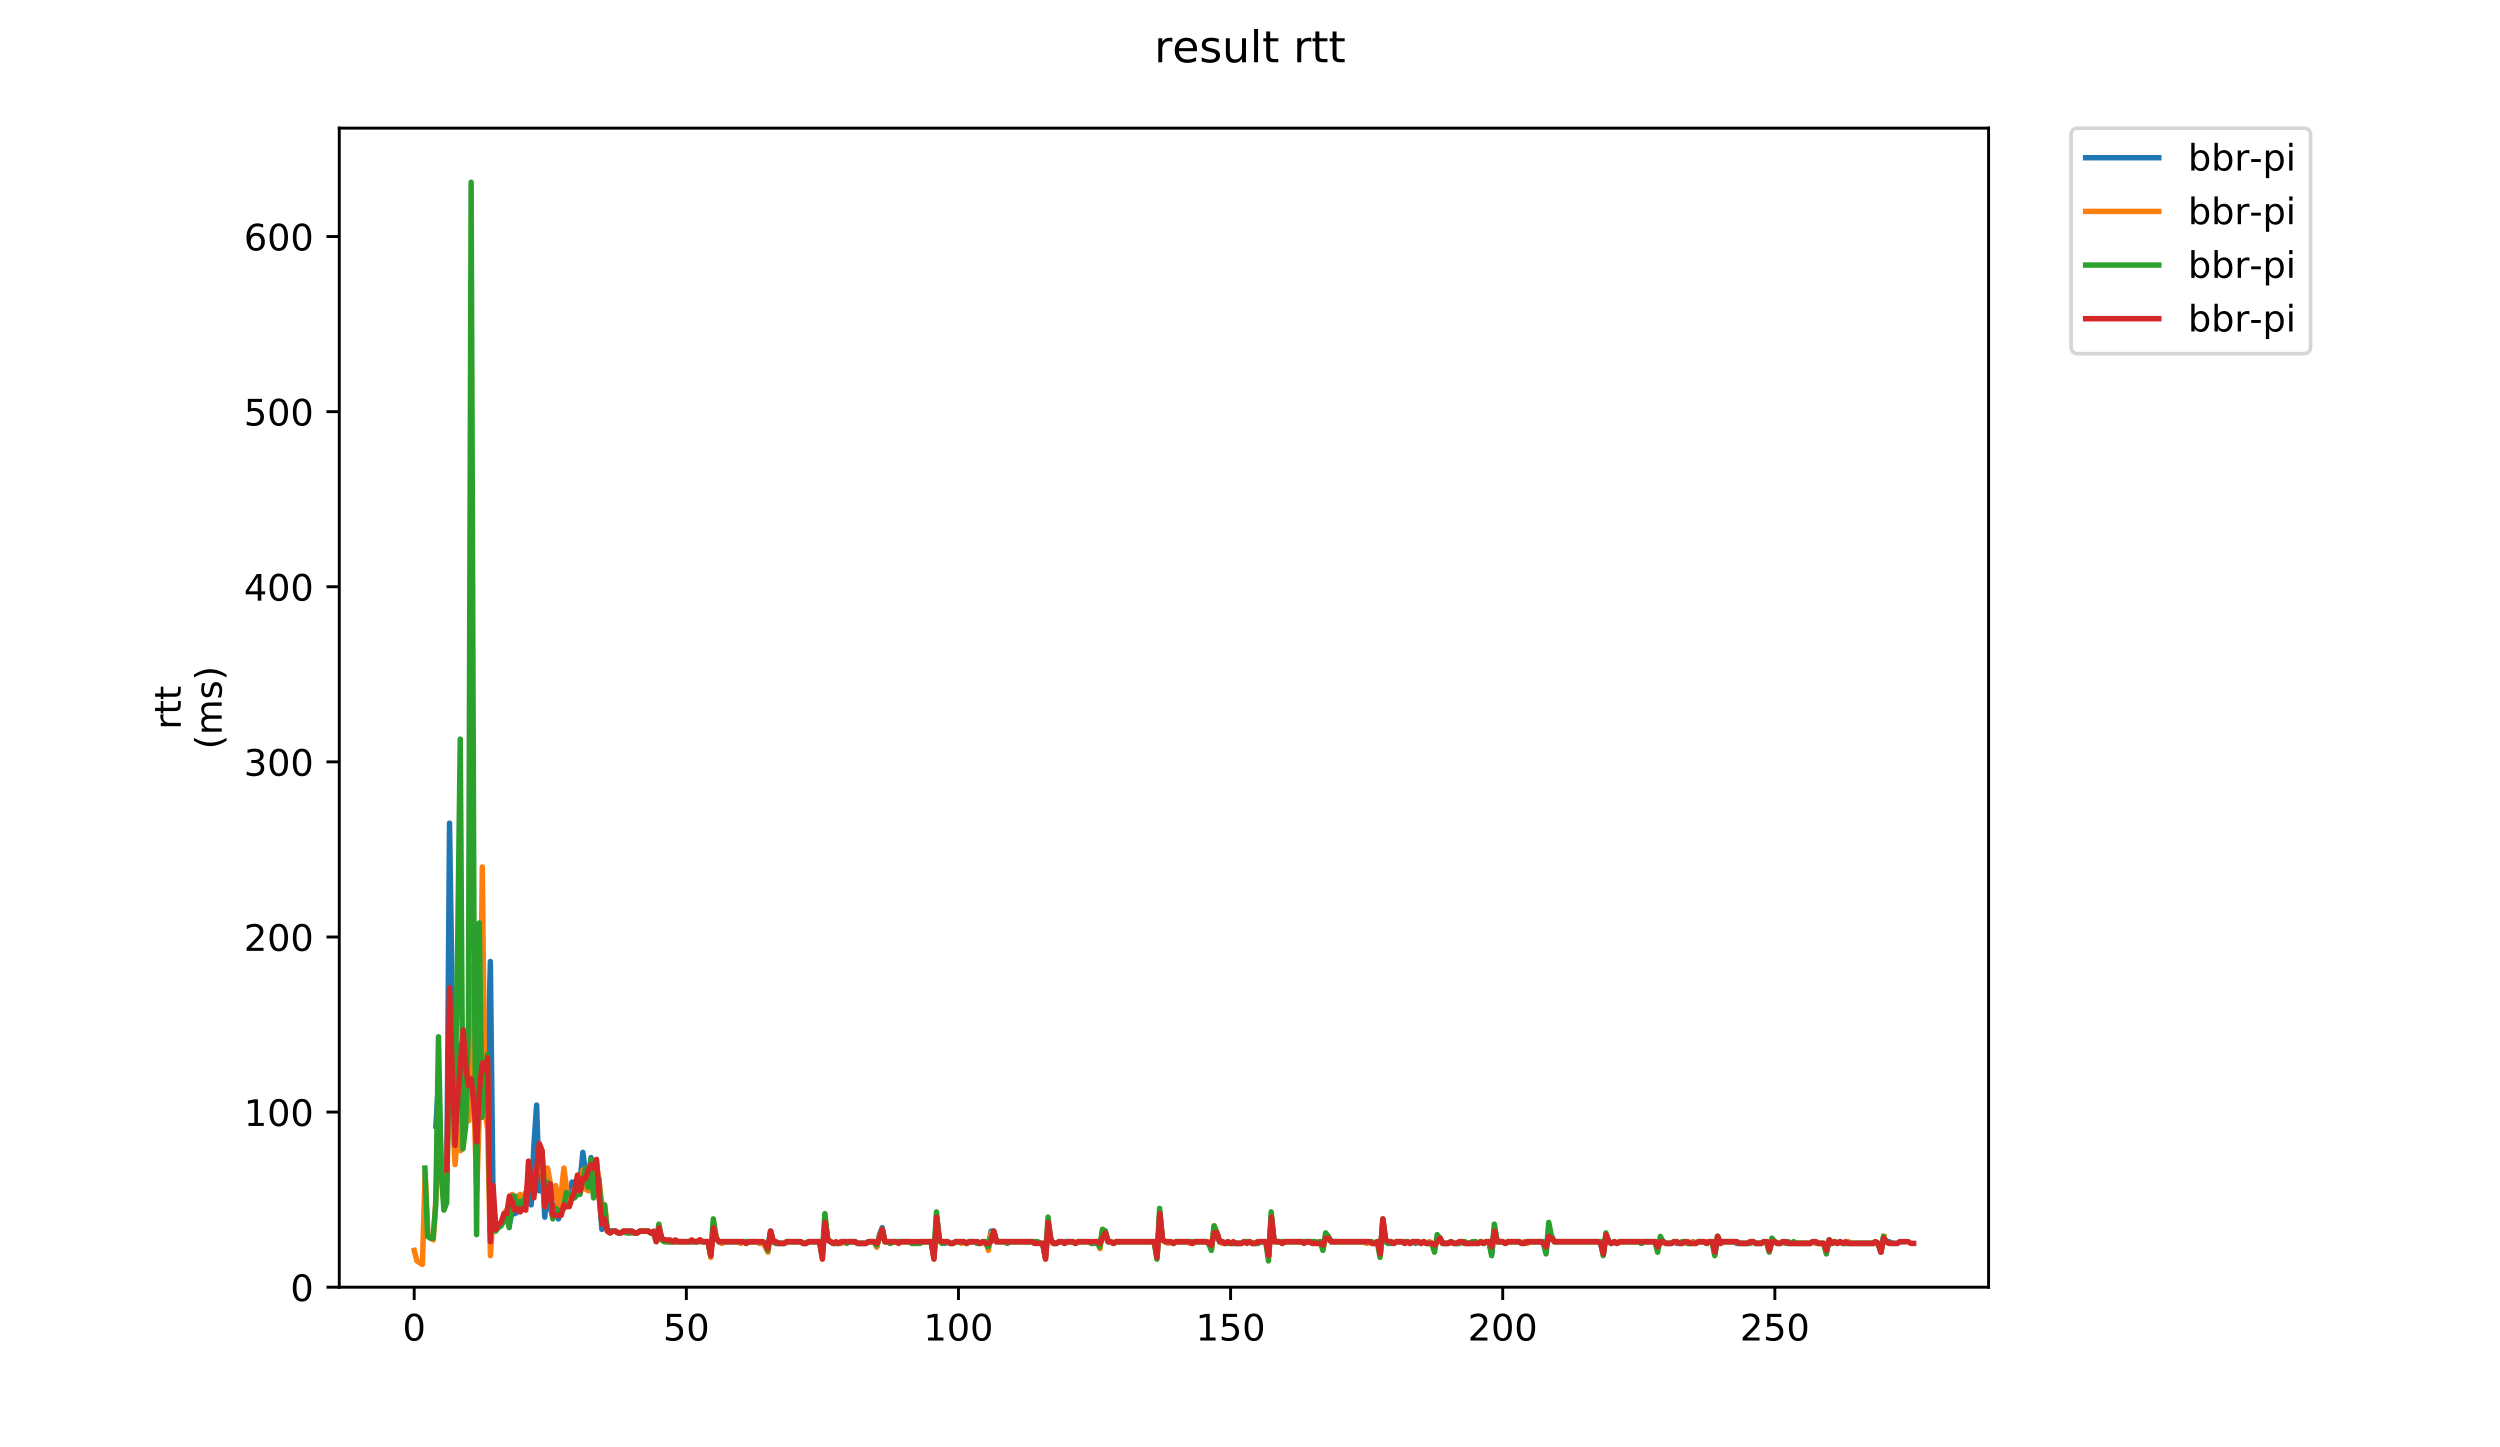<?xml version="1.0" encoding="utf-8" standalone="no"?>
<!DOCTYPE svg PUBLIC "-//W3C//DTD SVG 1.1//EN"
  "http://www.w3.org/Graphics/SVG/1.1/DTD/svg11.dtd">
<!-- Created with matplotlib (https://matplotlib.org/) -->
<svg height="396pt" version="1.1" viewBox="0 0 684 396" width="684pt" xmlns="http://www.w3.org/2000/svg" xmlns:xlink="http://www.w3.org/1999/xlink">
 <defs>
  <style type="text/css">
*{stroke-linecap:butt;stroke-linejoin:round;}
  </style>
 </defs>
 <g id="figure_1">
  <g id="patch_1">
   <path d="M 0 396 
L 684 396 
L 684 0 
L 0 0 
z
" style="fill:#ffffff;"/>
  </g>
  <g id="axes_1">
   <g id="patch_2">
    <path d="M 92.824 352.174 
L 544.074 352.174 
L 544.074 35.062 
L 92.824 35.062 
z
" style="fill:#ffffff;"/>
   </g>
   <g id="matplotlib.axis_1">
    <g id="xtick_1">
     <g id="line2d_1">
      <defs>
       <path d="M 0 0 
L 0 3.5 
" id="m0689059145" style="stroke:#000000;stroke-width:0.8;"/>
      </defs>
      <g>
       <use style="stroke:#000000;stroke-width:0.8;" x="113.326" xlink:href="#m0689059145" y="352.174"/>
      </g>
     </g>
     <g id="text_1">
      <!-- 0 -->
      <defs>
       <path d="M 31.781 66.406 
Q 24.172 66.406 20.328 58.906 
Q 16.5 51.422 16.5 36.375 
Q 16.5 21.391 20.328 13.891 
Q 24.172 6.391 31.781 6.391 
Q 39.453 6.391 43.281 13.891 
Q 47.125 21.391 47.125 36.375 
Q 47.125 51.422 43.281 58.906 
Q 39.453 66.406 31.781 66.406 
z
M 31.781 74.219 
Q 44.047 74.219 50.516 64.516 
Q 56.984 54.828 56.984 36.375 
Q 56.984 17.969 50.516 8.266 
Q 44.047 -1.422 31.781 -1.422 
Q 19.531 -1.422 13.062 8.266 
Q 6.594 17.969 6.594 36.375 
Q 6.594 54.828 13.062 64.516 
Q 19.531 74.219 31.781 74.219 
z
" id="DejaVuSans-48"/>
      </defs>
      <g transform="translate(110.145 366.773)scale(0.1 -0.1)">
       <use xlink:href="#DejaVuSans-48"/>
      </g>
     </g>
    </g>
    <g id="xtick_2">
     <g id="line2d_2">
      <g>
       <use style="stroke:#000000;stroke-width:0.8;" x="187.781" xlink:href="#m0689059145" y="352.174"/>
      </g>
     </g>
     <g id="text_2">
      <!-- 50 -->
      <defs>
       <path d="M 10.797 72.906 
L 49.516 72.906 
L 49.516 64.594 
L 19.828 64.594 
L 19.828 46.734 
Q 21.969 47.469 24.109 47.828 
Q 26.266 48.188 28.422 48.188 
Q 40.625 48.188 47.75 41.5 
Q 54.891 34.812 54.891 23.391 
Q 54.891 11.625 47.562 5.094 
Q 40.234 -1.422 26.906 -1.422 
Q 22.312 -1.422 17.547 -0.641 
Q 12.797 0.141 7.719 1.703 
L 7.719 11.625 
Q 12.109 9.234 16.797 8.062 
Q 21.484 6.891 26.703 6.891 
Q 35.156 6.891 40.078 11.328 
Q 45.016 15.766 45.016 23.391 
Q 45.016 31 40.078 35.438 
Q 35.156 39.891 26.703 39.891 
Q 22.75 39.891 18.812 39.016 
Q 14.891 38.141 10.797 36.281 
z
" id="DejaVuSans-53"/>
      </defs>
      <g transform="translate(181.418 366.773)scale(0.1 -0.1)">
       <use xlink:href="#DejaVuSans-53"/>
       <use x="63.623" xlink:href="#DejaVuSans-48"/>
      </g>
     </g>
    </g>
    <g id="xtick_3">
     <g id="line2d_3">
      <g>
       <use style="stroke:#000000;stroke-width:0.8;" x="262.235" xlink:href="#m0689059145" y="352.174"/>
      </g>
     </g>
     <g id="text_3">
      <!-- 100 -->
      <defs>
       <path d="M 12.406 8.297 
L 28.516 8.297 
L 28.516 63.922 
L 10.984 60.406 
L 10.984 69.391 
L 28.422 72.906 
L 38.281 72.906 
L 38.281 8.297 
L 54.391 8.297 
L 54.391 0 
L 12.406 0 
z
" id="DejaVuSans-49"/>
      </defs>
      <g transform="translate(252.691 366.773)scale(0.1 -0.1)">
       <use xlink:href="#DejaVuSans-49"/>
       <use x="63.623" xlink:href="#DejaVuSans-48"/>
       <use x="127.246" xlink:href="#DejaVuSans-48"/>
      </g>
     </g>
    </g>
    <g id="xtick_4">
     <g id="line2d_4">
      <g>
       <use style="stroke:#000000;stroke-width:0.8;" x="336.689" xlink:href="#m0689059145" y="352.174"/>
      </g>
     </g>
     <g id="text_4">
      <!-- 150 -->
      <g transform="translate(327.146 366.773)scale(0.1 -0.1)">
       <use xlink:href="#DejaVuSans-49"/>
       <use x="63.623" xlink:href="#DejaVuSans-53"/>
       <use x="127.246" xlink:href="#DejaVuSans-48"/>
      </g>
     </g>
    </g>
    <g id="xtick_5">
     <g id="line2d_5">
      <g>
       <use style="stroke:#000000;stroke-width:0.8;" x="411.144" xlink:href="#m0689059145" y="352.174"/>
      </g>
     </g>
     <g id="text_5">
      <!-- 200 -->
      <defs>
       <path d="M 19.188 8.297 
L 53.609 8.297 
L 53.609 0 
L 7.328 0 
L 7.328 8.297 
Q 12.938 14.109 22.625 23.891 
Q 32.328 33.688 34.812 36.531 
Q 39.547 41.844 41.422 45.531 
Q 43.312 49.219 43.312 52.781 
Q 43.312 58.594 39.234 62.25 
Q 35.156 65.922 28.609 65.922 
Q 23.969 65.922 18.812 64.312 
Q 13.672 62.703 7.812 59.422 
L 7.812 69.391 
Q 13.766 71.781 18.938 73 
Q 24.125 74.219 28.422 74.219 
Q 39.75 74.219 46.484 68.547 
Q 53.219 62.891 53.219 53.422 
Q 53.219 48.922 51.531 44.891 
Q 49.859 40.875 45.406 35.406 
Q 44.188 33.984 37.641 27.219 
Q 31.109 20.453 19.188 8.297 
z
" id="DejaVuSans-50"/>
      </defs>
      <g transform="translate(401.6 366.773)scale(0.1 -0.1)">
       <use xlink:href="#DejaVuSans-50"/>
       <use x="63.623" xlink:href="#DejaVuSans-48"/>
       <use x="127.246" xlink:href="#DejaVuSans-48"/>
      </g>
     </g>
    </g>
    <g id="xtick_6">
     <g id="line2d_6">
      <g>
       <use style="stroke:#000000;stroke-width:0.8;" x="485.598" xlink:href="#m0689059145" y="352.174"/>
      </g>
     </g>
     <g id="text_6">
      <!-- 250 -->
      <g transform="translate(476.055 366.773)scale(0.1 -0.1)">
       <use xlink:href="#DejaVuSans-50"/>
       <use x="63.623" xlink:href="#DejaVuSans-53"/>
       <use x="127.246" xlink:href="#DejaVuSans-48"/>
      </g>
     </g>
    </g>
   </g>
   <g id="matplotlib.axis_2">
    <g id="ytick_1">
     <g id="line2d_7">
      <defs>
       <path d="M 0 0 
L -3.5 0 
" id="mfc044e64d0" style="stroke:#000000;stroke-width:0.8;"/>
      </defs>
      <g>
       <use style="stroke:#000000;stroke-width:0.8;" x="92.824" xlink:href="#mfc044e64d0" y="352.174"/>
      </g>
     </g>
     <g id="text_7">
      <!-- 0 -->
      <g transform="translate(79.461 355.973)scale(0.1 -0.1)">
       <use xlink:href="#DejaVuSans-48"/>
      </g>
     </g>
    </g>
    <g id="ytick_2">
     <g id="line2d_8">
      <g>
       <use style="stroke:#000000;stroke-width:0.8;" x="92.824" xlink:href="#mfc044e64d0" y="304.265"/>
      </g>
     </g>
     <g id="text_8">
      <!-- 100 -->
      <g transform="translate(66.736 308.064)scale(0.1 -0.1)">
       <use xlink:href="#DejaVuSans-49"/>
       <use x="63.623" xlink:href="#DejaVuSans-48"/>
       <use x="127.246" xlink:href="#DejaVuSans-48"/>
      </g>
     </g>
    </g>
    <g id="ytick_3">
     <g id="line2d_9">
      <g>
       <use style="stroke:#000000;stroke-width:0.8;" x="92.824" xlink:href="#mfc044e64d0" y="256.356"/>
      </g>
     </g>
     <g id="text_9">
      <!-- 200 -->
      <g transform="translate(66.736 260.155)scale(0.1 -0.1)">
       <use xlink:href="#DejaVuSans-50"/>
       <use x="63.623" xlink:href="#DejaVuSans-48"/>
       <use x="127.246" xlink:href="#DejaVuSans-48"/>
      </g>
     </g>
    </g>
    <g id="ytick_4">
     <g id="line2d_10">
      <g>
       <use style="stroke:#000000;stroke-width:0.8;" x="92.824" xlink:href="#mfc044e64d0" y="208.446"/>
      </g>
     </g>
     <g id="text_10">
      <!-- 300 -->
      <defs>
       <path d="M 40.578 39.312 
Q 47.656 37.797 51.625 33 
Q 55.609 28.219 55.609 21.188 
Q 55.609 10.406 48.188 4.484 
Q 40.766 -1.422 27.094 -1.422 
Q 22.516 -1.422 17.656 -0.516 
Q 12.797 0.391 7.625 2.203 
L 7.625 11.719 
Q 11.719 9.328 16.594 8.109 
Q 21.484 6.891 26.812 6.891 
Q 36.078 6.891 40.938 10.547 
Q 45.797 14.203 45.797 21.188 
Q 45.797 27.641 41.281 31.266 
Q 36.766 34.906 28.719 34.906 
L 20.219 34.906 
L 20.219 43.016 
L 29.109 43.016 
Q 36.375 43.016 40.234 45.922 
Q 44.094 48.828 44.094 54.297 
Q 44.094 59.906 40.109 62.906 
Q 36.141 65.922 28.719 65.922 
Q 24.656 65.922 20.016 65.031 
Q 15.375 64.156 9.812 62.312 
L 9.812 71.094 
Q 15.438 72.656 20.344 73.438 
Q 25.25 74.219 29.594 74.219 
Q 40.828 74.219 47.359 69.109 
Q 53.906 64.016 53.906 55.328 
Q 53.906 49.266 50.438 45.094 
Q 46.969 40.922 40.578 39.312 
z
" id="DejaVuSans-51"/>
      </defs>
      <g transform="translate(66.736 212.245)scale(0.1 -0.1)">
       <use xlink:href="#DejaVuSans-51"/>
       <use x="63.623" xlink:href="#DejaVuSans-48"/>
       <use x="127.246" xlink:href="#DejaVuSans-48"/>
      </g>
     </g>
    </g>
    <g id="ytick_5">
     <g id="line2d_11">
      <g>
       <use style="stroke:#000000;stroke-width:0.8;" x="92.824" xlink:href="#mfc044e64d0" y="160.537"/>
      </g>
     </g>
     <g id="text_11">
      <!-- 400 -->
      <defs>
       <path d="M 37.797 64.312 
L 12.891 25.391 
L 37.797 25.391 
z
M 35.203 72.906 
L 47.609 72.906 
L 47.609 25.391 
L 58.016 25.391 
L 58.016 17.188 
L 47.609 17.188 
L 47.609 0 
L 37.797 0 
L 37.797 17.188 
L 4.891 17.188 
L 4.891 26.703 
z
" id="DejaVuSans-52"/>
      </defs>
      <g transform="translate(66.736 164.336)scale(0.1 -0.1)">
       <use xlink:href="#DejaVuSans-52"/>
       <use x="63.623" xlink:href="#DejaVuSans-48"/>
       <use x="127.246" xlink:href="#DejaVuSans-48"/>
      </g>
     </g>
    </g>
    <g id="ytick_6">
     <g id="line2d_12">
      <g>
       <use style="stroke:#000000;stroke-width:0.8;" x="92.824" xlink:href="#mfc044e64d0" y="112.628"/>
      </g>
     </g>
     <g id="text_12">
      <!-- 500 -->
      <g transform="translate(66.736 116.427)scale(0.1 -0.1)">
       <use xlink:href="#DejaVuSans-53"/>
       <use x="63.623" xlink:href="#DejaVuSans-48"/>
       <use x="127.246" xlink:href="#DejaVuSans-48"/>
      </g>
     </g>
    </g>
    <g id="ytick_7">
     <g id="line2d_13">
      <g>
       <use style="stroke:#000000;stroke-width:0.8;" x="92.824" xlink:href="#mfc044e64d0" y="64.718"/>
      </g>
     </g>
     <g id="text_13">
      <!-- 600 -->
      <defs>
       <path d="M 33.016 40.375 
Q 26.375 40.375 22.484 35.828 
Q 18.609 31.297 18.609 23.391 
Q 18.609 15.531 22.484 10.953 
Q 26.375 6.391 33.016 6.391 
Q 39.656 6.391 43.531 10.953 
Q 47.406 15.531 47.406 23.391 
Q 47.406 31.297 43.531 35.828 
Q 39.656 40.375 33.016 40.375 
z
M 52.594 71.297 
L 52.594 62.312 
Q 48.875 64.062 45.094 64.984 
Q 41.312 65.922 37.594 65.922 
Q 27.828 65.922 22.672 59.328 
Q 17.531 52.734 16.797 39.406 
Q 19.672 43.656 24.016 45.922 
Q 28.375 48.188 33.594 48.188 
Q 44.578 48.188 50.953 41.516 
Q 57.328 34.859 57.328 23.391 
Q 57.328 12.156 50.688 5.359 
Q 44.047 -1.422 33.016 -1.422 
Q 20.359 -1.422 13.672 8.266 
Q 6.984 17.969 6.984 36.375 
Q 6.984 53.656 15.188 63.938 
Q 23.391 74.219 37.203 74.219 
Q 40.922 74.219 44.703 73.484 
Q 48.484 72.75 52.594 71.297 
z
" id="DejaVuSans-54"/>
      </defs>
      <g transform="translate(66.736 68.518)scale(0.1 -0.1)">
       <use xlink:href="#DejaVuSans-54"/>
       <use x="63.623" xlink:href="#DejaVuSans-48"/>
       <use x="127.246" xlink:href="#DejaVuSans-48"/>
      </g>
     </g>
    </g>
    <g id="text_14">
     <!-- rtt -->
     <defs>
      <path d="M 41.109 46.297 
Q 39.594 47.172 37.812 47.578 
Q 36.031 48 33.891 48 
Q 26.266 48 22.188 43.047 
Q 18.109 38.094 18.109 28.812 
L 18.109 0 
L 9.078 0 
L 9.078 54.688 
L 18.109 54.688 
L 18.109 46.188 
Q 20.953 51.172 25.484 53.578 
Q 30.031 56 36.531 56 
Q 37.453 56 38.578 55.875 
Q 39.703 55.766 41.062 55.516 
z
" id="DejaVuSans-114"/>
      <path d="M 18.312 70.219 
L 18.312 54.688 
L 36.812 54.688 
L 36.812 47.703 
L 18.312 47.703 
L 18.312 18.016 
Q 18.312 11.328 20.141 9.422 
Q 21.969 7.516 27.594 7.516 
L 36.812 7.516 
L 36.812 0 
L 27.594 0 
Q 17.188 0 13.234 3.875 
Q 9.281 7.766 9.281 18.016 
L 9.281 47.703 
L 2.688 47.703 
L 2.688 54.688 
L 9.281 54.688 
L 9.281 70.219 
z
" id="DejaVuSans-116"/>
     </defs>
     <g transform="translate(49.459 199.594)rotate(-90)scale(0.1 -0.1)">
      <use xlink:href="#DejaVuSans-114"/>
      <use x="41.113" xlink:href="#DejaVuSans-116"/>
      <use x="80.322" xlink:href="#DejaVuSans-116"/>
     </g>
     <!-- (ms) -->
     <defs>
      <path d="M 31 75.875 
Q 24.469 64.656 21.281 53.656 
Q 18.109 42.672 18.109 31.391 
Q 18.109 20.125 21.312 9.062 
Q 24.516 -2 31 -13.188 
L 23.188 -13.188 
Q 15.875 -1.703 12.234 9.375 
Q 8.594 20.453 8.594 31.391 
Q 8.594 42.281 12.203 53.312 
Q 15.828 64.359 23.188 75.875 
z
" id="DejaVuSans-40"/>
      <path d="M 52 44.188 
Q 55.375 50.25 60.062 53.125 
Q 64.75 56 71.094 56 
Q 79.641 56 84.281 50.016 
Q 88.922 44.047 88.922 33.016 
L 88.922 0 
L 79.891 0 
L 79.891 32.719 
Q 79.891 40.578 77.094 44.375 
Q 74.312 48.188 68.609 48.188 
Q 61.625 48.188 57.562 43.547 
Q 53.516 38.922 53.516 30.906 
L 53.516 0 
L 44.484 0 
L 44.484 32.719 
Q 44.484 40.625 41.703 44.406 
Q 38.922 48.188 33.109 48.188 
Q 26.219 48.188 22.156 43.531 
Q 18.109 38.875 18.109 30.906 
L 18.109 0 
L 9.078 0 
L 9.078 54.688 
L 18.109 54.688 
L 18.109 46.188 
Q 21.188 51.219 25.484 53.609 
Q 29.781 56 35.688 56 
Q 41.656 56 45.828 52.969 
Q 50 49.953 52 44.188 
z
" id="DejaVuSans-109"/>
      <path d="M 44.281 53.078 
L 44.281 44.578 
Q 40.484 46.531 36.375 47.5 
Q 32.281 48.484 27.875 48.484 
Q 21.188 48.484 17.844 46.438 
Q 14.5 44.391 14.5 40.281 
Q 14.5 37.156 16.891 35.375 
Q 19.281 33.594 26.516 31.984 
L 29.594 31.297 
Q 39.156 29.25 43.188 25.516 
Q 47.219 21.781 47.219 15.094 
Q 47.219 7.469 41.188 3.016 
Q 35.156 -1.422 24.609 -1.422 
Q 20.219 -1.422 15.453 -0.562 
Q 10.688 0.297 5.422 2 
L 5.422 11.281 
Q 10.406 8.688 15.234 7.391 
Q 20.062 6.109 24.812 6.109 
Q 31.156 6.109 34.562 8.281 
Q 37.984 10.453 37.984 14.406 
Q 37.984 18.062 35.516 20.016 
Q 33.062 21.969 24.703 23.781 
L 21.578 24.516 
Q 13.234 26.266 9.516 29.906 
Q 5.812 33.547 5.812 39.891 
Q 5.812 47.609 11.281 51.797 
Q 16.75 56 26.812 56 
Q 31.781 56 36.172 55.266 
Q 40.578 54.547 44.281 53.078 
z
" id="DejaVuSans-115"/>
      <path d="M 8.016 75.875 
L 15.828 75.875 
Q 23.141 64.359 26.781 53.312 
Q 30.422 42.281 30.422 31.391 
Q 30.422 20.453 26.781 9.375 
Q 23.141 -1.703 15.828 -13.188 
L 8.016 -13.188 
Q 14.5 -2 17.703 9.062 
Q 20.906 20.125 20.906 31.391 
Q 20.906 42.672 17.703 53.656 
Q 14.5 64.656 8.016 75.875 
z
" id="DejaVuSans-41"/>
     </defs>
     <g transform="translate(60.657 204.995)rotate(-90)scale(0.1 -0.1)">
      <use xlink:href="#DejaVuSans-40"/>
      <use x="39.014" xlink:href="#DejaVuSans-109"/>
      <use x="136.426" xlink:href="#DejaVuSans-115"/>
      <use x="188.525" xlink:href="#DejaVuSans-41"/>
     </g>
    </g>
   </g>
   <g id="line2d_14">
    <path clip-path="url(#pdbb6f32073)" d="M 119.269 308.098 
L 120.014 295.641 
L 120.758 321.033 
L 121.503 325.824 
L 122.247 322.949 
L 122.992 225.215 
L 123.737 274.561 
L 124.481 307.619 
L 125.97 286.059 
L 126.715 292.288 
L 127.459 292.288 
L 128.204 293.246 
L 128.948 293.725 
L 129.693 300.911 
L 130.437 310.493 
L 131.927 291.329 
L 132.671 292.288 
L 133.416 296.12 
L 134.16 263.063 
L 134.905 328.699 
L 135.649 336.364 
L 136.394 334.927 
L 137.138 334.927 
L 137.883 333.969 
L 138.627 332.531 
L 139.372 334.927 
L 140.117 331.573 
L 140.861 332.052 
L 142.35 331.094 
L 143.839 326.303 
L 144.584 329.178 
L 145.328 329.657 
L 146.073 313.368 
L 146.817 302.348 
L 147.562 325.824 
L 148.306 319.596 
L 149.051 333.01 
L 149.796 323.908 
L 150.54 330.615 
L 151.285 333.01 
L 152.029 329.657 
L 152.774 333.49 
L 153.518 331.094 
L 154.263 322.47 
L 155.007 326.782 
L 155.752 328.699 
L 156.496 323.429 
L 157.241 323.429 
L 157.986 325.824 
L 158.73 322.949 
L 159.475 315.284 
L 160.219 321.033 
L 160.964 323.908 
L 161.708 316.721 
L 162.453 327.261 
L 163.197 320.075 
L 163.942 326.782 
L 164.686 336.364 
L 165.431 333.49 
L 166.176 336.364 
L 166.92 336.843 
L 168.409 336.843 
L 169.154 337.322 
L 169.898 337.322 
L 170.643 336.843 
L 172.876 336.843 
L 173.621 337.322 
L 174.366 337.322 
L 175.11 336.843 
L 177.344 336.843 
L 178.088 337.322 
L 178.833 337.322 
L 179.577 339.239 
L 180.322 336.364 
L 181.066 339.239 
L 181.811 339.239 
L 182.556 339.718 
L 190.745 339.718 
L 191.49 339.239 
L 192.235 339.718 
L 193.724 339.718 
L 194.468 343.071 
L 195.213 335.885 
L 195.957 338.76 
L 196.702 339.718 
L 203.403 339.718 
L 204.147 340.197 
L 204.892 339.718 
L 207.125 339.718 
L 207.87 340.197 
L 208.615 339.718 
L 210.104 341.634 
L 210.848 336.843 
L 211.593 339.718 
L 212.337 340.197 
L 214.571 340.197 
L 215.315 339.718 
L 219.038 339.718 
L 219.783 340.197 
L 220.527 340.197 
L 221.272 339.718 
L 224.25 339.718 
L 224.995 343.071 
L 225.739 334.448 
L 226.484 339.239 
L 227.973 340.197 
L 229.462 340.197 
L 230.206 339.718 
L 233.929 339.718 
L 234.674 340.197 
L 236.907 340.197 
L 237.652 339.718 
L 239.141 339.718 
L 239.885 341.155 
L 240.63 337.801 
L 241.374 335.885 
L 242.119 339.718 
L 242.864 339.718 
L 243.608 340.197 
L 244.353 339.718 
L 248.82 339.718 
L 249.564 340.197 
L 250.309 339.718 
L 254.776 339.718 
L 255.521 343.55 
L 256.265 333.01 
L 257.01 339.239 
L 258.499 340.197 
L 259.244 339.718 
L 259.988 340.197 
L 260.733 340.197 
L 261.477 339.718 
L 263.711 339.718 
L 264.455 340.197 
L 265.2 339.718 
L 267.434 339.718 
L 268.178 340.197 
L 268.923 339.718 
L 269.667 340.197 
L 270.412 341.155 
L 271.156 336.843 
L 271.901 336.843 
L 272.645 339.718 
L 283.813 339.718 
L 284.558 340.197 
L 285.303 340.197 
L 286.047 344.03 
L 286.792 335.885 
L 287.536 339.239 
L 288.281 340.197 
L 289.025 340.197 
L 289.77 339.718 
L 293.493 339.718 
L 294.237 340.197 
L 294.982 339.718 
L 297.96 339.718 
L 298.704 340.197 
L 299.449 340.197 
L 300.193 339.718 
L 300.938 340.676 
L 301.683 337.322 
L 302.427 336.843 
L 303.172 339.718 
L 303.916 339.718 
L 304.661 340.197 
L 305.405 339.718 
L 315.829 339.718 
L 316.573 343.55 
L 317.318 332.052 
L 318.062 339.239 
L 318.807 339.718 
L 320.296 339.718 
L 321.041 340.197 
L 321.785 339.718 
L 325.508 339.718 
L 326.252 340.197 
L 326.997 339.718 
L 329.975 339.718 
L 331.464 340.676 
L 332.209 337.322 
L 332.953 337.322 
L 333.698 339.718 
L 334.442 339.718 
L 335.187 340.197 
L 335.932 339.718 
L 336.676 340.197 
L 339.654 340.197 
L 340.399 339.718 
L 341.888 339.718 
L 342.632 340.197 
L 344.122 340.197 
L 344.866 339.718 
L 346.355 339.718 
L 347.1 343.55 
L 347.844 333.01 
L 348.589 339.718 
L 350.078 339.718 
L 350.822 340.197 
L 351.567 339.718 
L 359.757 339.718 
L 360.501 340.197 
L 361.246 339.718 
L 361.991 340.676 
L 362.735 338.76 
L 363.48 338.76 
L 364.224 339.718 
L 374.648 339.718 
L 375.392 340.197 
L 376.137 340.197 
L 376.881 339.718 
L 377.626 343.071 
L 378.371 333.969 
L 379.115 339.718 
L 379.86 340.197 
L 381.349 340.197 
L 382.093 339.718 
L 383.582 339.718 
L 384.327 340.197 
L 385.071 339.718 
L 385.816 340.197 
L 386.561 339.718 
L 387.305 340.197 
L 388.05 339.718 
L 388.794 340.197 
L 389.539 339.718 
L 390.283 340.197 
L 391.772 340.197 
L 392.517 340.676 
L 394.006 338.76 
L 394.751 340.197 
L 396.24 340.197 
L 396.984 339.718 
L 397.729 340.197 
L 399.218 340.197 
L 399.962 339.718 
L 400.707 340.197 
L 404.43 340.197 
L 405.174 339.718 
L 405.919 340.197 
L 406.663 339.718 
L 407.408 339.718 
L 408.152 343.071 
L 408.897 335.885 
L 409.641 339.718 
L 411.13 339.718 
L 411.875 340.197 
L 412.62 339.718 
L 415.598 339.718 
L 416.342 340.197 
L 417.087 339.718 
L 422.299 339.718 
L 423.043 341.155 
L 423.788 337.801 
L 424.532 338.28 
L 425.277 339.718 
L 437.19 339.718 
L 437.934 340.197 
L 438.679 343.071 
L 439.423 337.801 
L 440.168 339.718 
L 440.912 340.197 
L 441.657 339.718 
L 442.401 340.197 
L 443.146 339.718 
L 448.358 339.718 
L 449.102 340.197 
L 449.847 339.718 
L 452.825 339.718 
L 453.569 341.155 
L 454.314 339.718 
L 455.059 339.718 
L 455.803 340.197 
L 457.292 340.197 
L 458.037 339.718 
L 458.781 340.197 
L 460.27 340.197 
L 461.015 339.718 
L 461.759 340.197 
L 462.504 340.197 
L 463.249 339.718 
L 463.993 340.197 
L 464.738 339.718 
L 466.227 339.718 
L 466.971 340.197 
L 467.716 339.718 
L 468.46 339.718 
L 469.205 343.071 
L 469.949 338.28 
L 470.694 340.197 
L 471.439 339.718 
L 474.417 339.718 
L 475.161 340.197 
L 478.139 340.197 
L 478.884 339.718 
L 479.628 339.718 
L 480.373 340.197 
L 481.862 340.197 
L 482.607 339.718 
L 483.351 339.718 
L 484.096 342.113 
L 484.84 339.718 
L 485.585 339.718 
L 486.329 340.197 
L 487.074 340.197 
L 487.818 339.718 
L 488.563 339.718 
L 489.308 340.197 
L 495.264 340.197 
L 496.008 339.718 
L 496.753 339.718 
L 497.498 340.197 
L 498.987 340.197 
L 499.731 342.113 
L 500.476 339.239 
L 501.22 340.197 
L 501.965 339.718 
L 502.709 340.197 
L 503.454 339.718 
L 504.198 340.197 
L 513.878 340.197 
L 514.622 342.113 
L 515.367 338.76 
L 516.111 339.718 
L 516.856 339.718 
L 517.6 340.197 
L 519.089 340.197 
L 519.834 339.718 
L 520.578 339.718 
L 520.578 339.718 
" style="fill:none;stroke:#1f77b4;stroke-linecap:square;stroke-width:1.5;"/>
   </g>
   <g id="line2d_15">
    <path clip-path="url(#pdbb6f32073)" d="M 113.335 342.113 
L 114.08 344.988 
L 115.569 345.946 
L 116.313 321.033 
L 117.058 337.801 
L 117.803 338.76 
L 118.547 339.239 
L 119.292 327.261 
L 120.036 305.702 
L 120.781 321.033 
L 121.525 329.178 
L 122.27 321.991 
L 123.014 289.413 
L 123.759 305.223 
L 124.503 318.638 
L 125.248 309.535 
L 125.993 314.805 
L 126.737 283.664 
L 127.482 282.227 
L 128.226 306.66 
L 128.971 264.021 
L 129.715 303.307 
L 130.46 325.824 
L 131.204 302.348 
L 131.949 237.192 
L 132.693 303.786 
L 133.438 309.056 
L 134.182 343.55 
L 134.927 331.573 
L 135.672 335.885 
L 136.416 334.927 
L 137.161 334.448 
L 137.905 332.052 
L 138.65 331.094 
L 139.394 332.531 
L 140.139 326.782 
L 140.883 327.74 
L 142.372 326.782 
L 143.117 329.657 
L 143.862 326.782 
L 144.606 322.47 
L 145.351 324.866 
L 146.095 322.47 
L 146.84 321.033 
L 147.584 317.679 
L 148.329 318.159 
L 149.073 330.136 
L 149.818 319.596 
L 151.307 327.74 
L 152.052 324.387 
L 152.796 330.615 
L 153.541 326.303 
L 154.285 319.596 
L 155.03 325.345 
L 155.774 328.22 
L 156.519 327.261 
L 157.263 325.345 
L 158.008 324.866 
L 158.752 325.345 
L 159.497 320.075 
L 160.242 325.345 
L 160.986 325.824 
L 161.731 318.638 
L 162.475 326.303 
L 163.22 318.159 
L 164.709 329.657 
L 165.453 329.657 
L 166.198 336.843 
L 166.942 337.322 
L 167.687 336.843 
L 168.432 336.843 
L 169.176 337.322 
L 169.921 337.322 
L 170.665 336.843 
L 171.41 336.843 
L 172.154 337.322 
L 172.899 336.843 
L 173.643 337.322 
L 174.388 337.322 
L 175.132 336.843 
L 177.366 336.843 
L 178.111 337.322 
L 178.855 337.322 
L 179.6 339.239 
L 180.344 336.364 
L 181.089 339.239 
L 181.833 339.718 
L 190.768 339.718 
L 191.512 339.239 
L 192.257 339.718 
L 193.746 339.718 
L 194.491 344.03 
L 195.235 334.448 
L 195.98 338.76 
L 196.724 339.718 
L 197.469 340.197 
L 198.213 339.718 
L 201.936 339.718 
L 202.681 340.197 
L 203.425 339.718 
L 204.17 340.197 
L 204.914 339.718 
L 207.148 339.718 
L 207.892 340.197 
L 208.637 339.718 
L 210.126 342.592 
L 210.871 337.322 
L 211.615 339.718 
L 212.36 340.197 
L 214.593 340.197 
L 215.338 339.718 
L 219.06 339.718 
L 219.805 340.197 
L 220.55 340.197 
L 221.294 339.718 
L 224.272 339.718 
L 225.017 344.03 
L 225.761 333.49 
L 226.506 339.239 
L 227.995 340.197 
L 230.229 340.197 
L 230.973 339.718 
L 233.951 339.718 
L 234.696 340.197 
L 236.93 340.197 
L 237.674 339.718 
L 239.163 339.718 
L 239.908 341.155 
L 240.652 338.28 
L 241.397 336.364 
L 242.141 339.718 
L 242.886 339.718 
L 243.63 340.197 
L 244.375 339.718 
L 248.842 339.718 
L 249.587 340.197 
L 251.076 340.197 
L 251.82 339.718 
L 254.799 339.718 
L 255.543 344.03 
L 256.288 334.448 
L 257.032 339.718 
L 259.266 339.718 
L 260.01 340.197 
L 260.755 340.197 
L 261.499 339.718 
L 262.244 339.718 
L 262.989 340.197 
L 263.733 339.718 
L 264.478 340.197 
L 265.222 339.718 
L 266.711 339.718 
L 267.456 340.197 
L 268.2 340.197 
L 268.945 339.718 
L 269.689 339.718 
L 270.434 342.113 
L 271.179 337.322 
L 271.923 337.322 
L 272.668 339.718 
L 282.347 339.718 
L 283.091 340.197 
L 283.836 339.718 
L 284.58 340.197 
L 285.325 340.197 
L 286.069 344.03 
L 286.814 334.927 
L 287.559 339.718 
L 288.303 340.197 
L 289.048 340.197 
L 289.792 339.718 
L 290.537 339.718 
L 291.281 340.197 
L 292.026 339.718 
L 293.515 339.718 
L 294.259 340.197 
L 295.004 339.718 
L 297.982 339.718 
L 298.727 340.197 
L 299.471 339.718 
L 300.216 339.718 
L 300.96 341.634 
L 301.705 336.364 
L 302.449 337.322 
L 303.194 339.718 
L 303.938 339.718 
L 304.683 340.197 
L 305.428 339.718 
L 315.851 339.718 
L 316.596 343.55 
L 317.34 332.052 
L 318.085 339.239 
L 319.574 340.197 
L 320.318 339.718 
L 321.063 340.197 
L 321.808 339.718 
L 324.786 339.718 
L 325.53 340.197 
L 326.275 340.197 
L 327.019 339.718 
L 330.742 339.718 
L 331.487 341.634 
L 332.231 335.406 
L 332.976 337.322 
L 333.72 339.718 
L 334.465 340.197 
L 335.209 340.197 
L 335.954 339.718 
L 336.698 340.197 
L 339.677 340.197 
L 340.421 339.718 
L 341.91 339.718 
L 342.655 340.197 
L 343.399 340.197 
L 344.144 339.718 
L 346.377 339.718 
L 347.122 343.55 
L 347.867 333.969 
L 348.611 339.718 
L 350.1 339.718 
L 350.845 340.197 
L 351.589 339.718 
L 358.29 339.718 
L 359.035 340.197 
L 359.779 340.197 
L 360.524 339.718 
L 361.268 340.197 
L 362.013 341.634 
L 362.757 337.801 
L 364.247 339.718 
L 373.181 339.718 
L 373.926 340.197 
L 374.67 339.718 
L 375.415 340.197 
L 376.159 340.197 
L 376.904 339.718 
L 377.648 343.55 
L 378.393 334.927 
L 379.137 339.718 
L 380.627 339.718 
L 381.371 340.197 
L 382.116 339.718 
L 383.605 339.718 
L 384.349 340.197 
L 385.094 339.718 
L 385.838 340.197 
L 386.583 339.718 
L 388.072 339.718 
L 388.816 340.197 
L 389.561 339.718 
L 390.306 340.197 
L 391.05 339.718 
L 391.795 340.197 
L 392.539 341.634 
L 393.284 338.76 
L 394.028 339.239 
L 394.773 340.197 
L 396.262 340.197 
L 397.006 339.718 
L 397.751 340.197 
L 399.24 340.197 
L 399.985 339.718 
L 400.729 339.718 
L 401.474 340.197 
L 402.218 340.197 
L 402.963 339.718 
L 403.707 339.718 
L 404.452 340.197 
L 405.196 339.718 
L 405.941 340.197 
L 406.686 339.718 
L 407.43 339.718 
L 408.175 341.155 
L 408.919 336.843 
L 409.664 339.718 
L 411.153 339.718 
L 411.897 340.197 
L 412.642 339.718 
L 415.62 339.718 
L 416.365 340.197 
L 417.109 339.718 
L 417.854 340.197 
L 418.598 339.718 
L 421.576 339.718 
L 422.321 340.197 
L 423.066 341.634 
L 423.81 337.801 
L 425.299 339.718 
L 437.956 339.718 
L 438.701 342.592 
L 439.445 337.801 
L 440.19 339.718 
L 440.935 340.197 
L 441.679 339.718 
L 442.424 340.197 
L 443.168 339.718 
L 452.847 339.718 
L 453.592 341.155 
L 454.336 340.197 
L 455.081 339.718 
L 455.825 340.197 
L 457.315 340.197 
L 458.059 339.718 
L 458.804 339.718 
L 459.548 340.197 
L 460.293 340.197 
L 461.037 339.718 
L 461.782 340.197 
L 462.526 340.197 
L 463.271 339.718 
L 464.015 340.197 
L 464.76 339.718 
L 468.483 339.718 
L 469.227 342.592 
L 469.972 338.28 
L 470.716 340.197 
L 471.461 339.718 
L 475.184 339.718 
L 475.928 340.197 
L 478.162 340.197 
L 478.906 339.718 
L 479.651 339.718 
L 480.395 340.197 
L 481.884 340.197 
L 482.629 339.718 
L 483.374 339.718 
L 484.118 342.113 
L 484.863 339.239 
L 486.352 340.197 
L 487.096 340.197 
L 487.841 339.718 
L 488.585 339.718 
L 489.33 340.197 
L 495.286 340.197 
L 496.031 339.718 
L 496.775 340.197 
L 499.009 340.197 
L 499.754 342.113 
L 500.498 339.239 
L 501.243 340.197 
L 501.987 339.718 
L 502.732 340.197 
L 503.476 339.718 
L 504.221 340.197 
L 504.965 340.197 
L 505.71 339.718 
L 506.454 340.197 
L 513.9 340.197 
L 514.644 342.592 
L 515.389 338.28 
L 515.389 338.28 
" style="fill:none;stroke:#ff7f0e;stroke-linecap:square;stroke-width:1.5;"/>
   </g>
   <g id="line2d_16">
    <path clip-path="url(#pdbb6f32073)" d="M 116.245 319.596 
L 116.989 338.28 
L 117.734 338.76 
L 118.479 338.76 
L 119.223 329.657 
L 119.968 283.664 
L 120.712 321.033 
L 121.457 331.094 
L 122.201 329.178 
L 122.946 284.143 
L 123.69 278.873 
L 124.435 307.139 
L 125.179 261.626 
L 125.924 202.218 
L 126.669 314.326 
L 127.413 308.098 
L 128.158 281.268 
L 128.902 49.866 
L 129.647 249.169 
L 130.391 337.801 
L 131.136 252.523 
L 131.88 305.702 
L 132.625 295.641 
L 133.369 288.455 
L 134.114 337.322 
L 134.859 326.782 
L 135.603 336.843 
L 136.348 335.885 
L 137.092 335.406 
L 138.581 332.531 
L 139.326 335.885 
L 140.07 327.261 
L 140.815 327.261 
L 141.559 330.615 
L 142.304 328.699 
L 143.049 330.136 
L 144.538 324.387 
L 145.282 324.866 
L 146.027 323.908 
L 146.771 319.117 
L 147.516 317.679 
L 148.26 314.805 
L 149.005 325.824 
L 149.749 323.429 
L 150.494 325.824 
L 151.239 333.49 
L 151.983 330.615 
L 152.728 331.094 
L 153.472 332.052 
L 154.217 330.615 
L 154.961 326.303 
L 157.195 327.74 
L 157.939 326.782 
L 158.684 326.782 
L 160.173 319.596 
L 160.918 324.866 
L 161.662 317.2 
L 162.407 327.74 
L 163.151 322.47 
L 163.896 322.47 
L 164.64 334.448 
L 165.385 329.657 
L 166.129 336.364 
L 166.874 337.322 
L 167.618 336.843 
L 168.363 336.843 
L 169.108 337.322 
L 169.852 337.322 
L 170.597 336.843 
L 171.341 337.322 
L 174.319 337.322 
L 175.064 336.843 
L 177.298 336.843 
L 178.042 337.322 
L 178.787 337.322 
L 179.531 339.718 
L 180.276 334.927 
L 181.02 339.239 
L 181.765 339.718 
L 193.678 339.718 
L 194.422 343.55 
L 195.167 333.49 
L 195.911 338.76 
L 196.656 339.718 
L 208.568 339.718 
L 209.313 340.197 
L 210.057 342.113 
L 210.802 336.843 
L 211.547 339.718 
L 212.291 340.197 
L 214.525 340.197 
L 215.269 339.718 
L 218.992 339.718 
L 219.737 340.197 
L 220.481 340.197 
L 221.226 339.718 
L 224.204 339.718 
L 224.948 343.55 
L 225.693 332.052 
L 226.437 339.239 
L 227.927 340.197 
L 229.416 340.197 
L 230.16 339.718 
L 230.905 339.718 
L 231.649 340.197 
L 232.394 339.718 
L 233.883 339.718 
L 234.627 340.197 
L 236.861 340.197 
L 237.606 339.718 
L 239.095 339.718 
L 239.839 340.676 
L 240.584 338.76 
L 241.328 336.364 
L 242.073 339.718 
L 242.817 339.718 
L 243.562 340.197 
L 244.306 339.718 
L 248.774 339.718 
L 249.518 340.197 
L 251.752 340.197 
L 252.496 339.718 
L 254.73 339.718 
L 255.475 344.03 
L 256.219 331.573 
L 256.964 339.239 
L 257.708 340.197 
L 258.453 339.718 
L 259.197 339.718 
L 259.942 340.197 
L 260.686 340.197 
L 261.431 339.718 
L 263.665 339.718 
L 264.409 340.197 
L 265.154 339.718 
L 266.643 339.718 
L 267.387 340.197 
L 268.132 340.197 
L 268.876 339.718 
L 269.621 339.718 
L 270.366 341.155 
L 271.11 338.76 
L 271.855 336.843 
L 272.599 339.718 
L 274.833 339.718 
L 275.577 340.197 
L 276.322 339.718 
L 283.767 339.718 
L 284.512 340.197 
L 285.256 340.197 
L 286.001 344.03 
L 286.745 333.01 
L 287.49 339.239 
L 288.235 340.197 
L 288.979 340.197 
L 289.724 339.718 
L 290.468 339.718 
L 291.213 340.197 
L 291.957 339.718 
L 293.446 339.718 
L 294.191 340.197 
L 294.935 339.718 
L 297.914 339.718 
L 298.658 340.197 
L 299.403 339.718 
L 300.147 339.718 
L 300.892 341.155 
L 301.636 336.364 
L 302.381 336.843 
L 303.125 339.718 
L 303.87 339.718 
L 304.615 340.197 
L 305.359 339.718 
L 315.783 339.718 
L 316.527 344.509 
L 317.272 330.615 
L 318.016 339.239 
L 318.761 339.718 
L 320.25 339.718 
L 320.995 340.197 
L 321.739 339.718 
L 329.929 339.718 
L 330.674 340.197 
L 331.418 342.113 
L 332.163 335.406 
L 332.907 337.322 
L 333.652 339.718 
L 334.396 339.718 
L 335.141 340.197 
L 339.608 340.197 
L 340.353 339.718 
L 341.842 339.718 
L 342.586 340.197 
L 344.075 340.197 
L 344.82 339.718 
L 346.309 339.718 
L 347.054 344.988 
L 347.798 331.573 
L 348.543 339.239 
L 349.287 339.718 
L 359.711 339.718 
L 360.455 340.197 
L 361.2 339.718 
L 361.944 342.113 
L 362.689 337.322 
L 363.433 338.28 
L 364.178 339.718 
L 375.346 339.718 
L 376.091 340.197 
L 376.835 339.718 
L 377.58 344.03 
L 378.324 333.49 
L 379.069 339.718 
L 379.813 340.197 
L 380.558 339.718 
L 381.303 340.197 
L 382.047 339.718 
L 385.025 339.718 
L 385.77 340.197 
L 386.514 339.718 
L 388.003 339.718 
L 388.748 340.197 
L 389.493 339.718 
L 390.237 340.197 
L 391.726 340.197 
L 392.471 342.592 
L 393.215 337.801 
L 393.96 338.76 
L 394.704 340.197 
L 396.193 340.197 
L 396.938 339.718 
L 397.683 340.197 
L 399.172 340.197 
L 399.916 339.718 
L 400.661 339.718 
L 401.405 340.197 
L 402.15 340.197 
L 402.894 339.718 
L 403.639 339.718 
L 404.383 340.197 
L 405.128 339.718 
L 405.872 340.197 
L 406.617 339.718 
L 407.362 339.718 
L 408.106 343.55 
L 408.851 334.927 
L 409.595 339.718 
L 411.084 339.718 
L 411.829 340.197 
L 412.573 339.718 
L 415.552 339.718 
L 416.296 340.197 
L 417.041 340.197 
L 417.785 339.718 
L 421.508 339.718 
L 422.252 340.197 
L 422.997 343.071 
L 423.742 334.448 
L 424.486 338.28 
L 425.231 339.718 
L 437.888 339.718 
L 438.632 343.55 
L 439.377 337.322 
L 440.122 339.718 
L 440.866 340.197 
L 441.611 339.718 
L 442.355 340.197 
L 443.1 339.718 
L 448.311 339.718 
L 449.056 340.197 
L 449.801 339.718 
L 452.779 339.718 
L 453.523 342.592 
L 454.268 338.28 
L 455.012 339.718 
L 455.757 340.197 
L 457.246 340.197 
L 457.991 339.718 
L 458.735 339.718 
L 459.48 340.197 
L 460.224 339.718 
L 460.969 339.718 
L 461.713 340.197 
L 463.947 340.197 
L 464.691 339.718 
L 466.181 339.718 
L 466.925 340.197 
L 467.67 339.718 
L 468.414 339.718 
L 469.159 343.55 
L 469.903 338.28 
L 470.648 340.197 
L 471.392 339.718 
L 475.115 339.718 
L 475.86 340.197 
L 478.838 340.197 
L 479.582 339.718 
L 480.327 340.197 
L 481.816 340.197 
L 482.561 339.718 
L 483.305 339.718 
L 484.05 342.592 
L 484.794 338.76 
L 485.539 339.718 
L 486.283 340.197 
L 487.028 340.197 
L 487.772 339.718 
L 488.517 340.197 
L 489.261 339.718 
L 490.006 340.197 
L 490.75 339.718 
L 491.495 340.197 
L 495.218 340.197 
L 495.962 339.718 
L 496.707 339.718 
L 497.451 340.197 
L 498.94 340.197 
L 499.685 343.071 
L 500.43 339.239 
L 501.174 340.197 
L 501.919 339.718 
L 502.663 340.197 
L 503.408 339.718 
L 504.152 340.197 
L 512.342 340.197 
L 513.087 339.718 
L 513.831 340.197 
L 514.576 342.592 
L 515.32 338.28 
L 516.065 339.718 
L 516.81 340.197 
L 517.554 340.197 
L 517.554 340.197 
" style="fill:none;stroke:#2ca02c;stroke-linecap:square;stroke-width:1.5;"/>
   </g>
   <g id="line2d_17">
    <path clip-path="url(#pdbb6f32073)" d="M 122.253 320.075 
L 122.998 270.249 
L 123.743 293.725 
L 124.487 313.368 
L 125.232 300.432 
L 126.721 281.747 
L 127.465 292.288 
L 128.21 297.078 
L 128.954 295.162 
L 129.699 302.828 
L 130.443 312.409 
L 131.188 298.037 
L 131.932 290.85 
L 132.677 292.767 
L 133.422 289.413 
L 134.166 339.718 
L 134.911 324.387 
L 135.655 336.364 
L 136.4 334.927 
L 137.144 334.448 
L 137.889 332.052 
L 138.633 332.052 
L 139.378 327.261 
L 140.122 328.699 
L 140.867 331.094 
L 141.612 330.615 
L 142.356 331.573 
L 143.101 330.615 
L 143.845 331.094 
L 144.59 317.679 
L 146.079 327.74 
L 147.568 312.889 
L 148.312 314.805 
L 149.057 330.136 
L 149.802 327.261 
L 150.546 323.908 
L 151.291 332.531 
L 153.524 332.531 
L 154.269 329.657 
L 155.013 330.136 
L 155.758 330.136 
L 156.502 327.74 
L 157.247 325.824 
L 157.992 321.512 
L 158.736 325.824 
L 159.481 322.47 
L 160.225 322.47 
L 160.97 320.075 
L 161.714 318.638 
L 162.459 319.596 
L 163.203 317.2 
L 163.948 327.74 
L 164.692 334.927 
L 165.437 333.49 
L 166.182 336.843 
L 166.926 337.322 
L 167.671 336.843 
L 168.415 336.843 
L 169.16 337.322 
L 169.904 337.322 
L 170.649 336.843 
L 172.882 336.843 
L 173.627 337.322 
L 174.371 337.322 
L 175.116 336.843 
L 177.35 336.843 
L 178.094 337.322 
L 178.839 336.843 
L 179.583 339.718 
L 180.328 335.885 
L 181.072 338.76 
L 181.817 339.239 
L 183.306 339.239 
L 184.051 339.718 
L 184.795 339.239 
L 185.54 339.718 
L 188.518 339.718 
L 189.262 339.239 
L 190.007 339.718 
L 190.751 339.718 
L 191.496 339.239 
L 192.241 339.718 
L 193.73 339.718 
L 194.474 343.55 
L 195.219 335.885 
L 195.963 338.76 
L 196.708 339.718 
L 203.409 339.718 
L 204.153 340.197 
L 204.898 339.718 
L 208.621 339.718 
L 209.365 340.197 
L 210.11 341.634 
L 210.854 336.843 
L 211.599 339.718 
L 212.343 339.718 
L 213.088 340.197 
L 214.577 340.197 
L 215.321 339.718 
L 219.044 339.718 
L 219.789 340.197 
L 220.533 340.197 
L 221.278 339.718 
L 224.256 339.718 
L 225 344.509 
L 225.745 334.448 
L 226.49 339.239 
L 227.979 340.197 
L 228.723 339.718 
L 229.468 340.197 
L 230.212 339.718 
L 233.935 339.718 
L 234.68 340.197 
L 236.913 340.197 
L 237.658 339.718 
L 239.147 339.718 
L 239.891 340.197 
L 240.636 338.76 
L 241.38 336.364 
L 242.125 339.718 
L 245.103 339.718 
L 245.848 340.197 
L 246.592 339.718 
L 254.782 339.718 
L 255.527 344.509 
L 256.271 333.01 
L 257.016 339.239 
L 257.76 339.718 
L 259.249 339.718 
L 259.994 340.197 
L 260.739 340.197 
L 261.483 339.718 
L 263.717 339.718 
L 264.461 340.197 
L 265.206 339.718 
L 267.439 339.718 
L 268.184 340.197 
L 268.929 339.718 
L 269.673 340.197 
L 270.418 340.197 
L 271.162 339.718 
L 271.907 336.843 
L 272.651 339.718 
L 282.33 339.718 
L 283.075 340.197 
L 285.309 340.197 
L 286.053 344.509 
L 286.798 334.448 
L 287.542 339.239 
L 288.287 340.197 
L 289.031 340.197 
L 289.776 339.718 
L 290.52 339.718 
L 291.265 340.197 
L 292.009 339.718 
L 293.498 339.718 
L 294.243 340.197 
L 294.988 339.718 
L 300.199 339.718 
L 300.944 340.197 
L 302.433 337.322 
L 303.178 339.718 
L 303.922 339.718 
L 304.667 340.197 
L 305.411 339.718 
L 315.835 339.718 
L 316.579 344.03 
L 317.324 332.052 
L 318.068 339.239 
L 318.813 339.718 
L 320.302 339.718 
L 321.047 340.197 
L 321.791 339.718 
L 325.514 339.718 
L 326.258 340.197 
L 327.003 339.718 
L 329.981 339.718 
L 331.47 340.676 
L 332.215 337.322 
L 332.959 337.322 
L 333.704 339.718 
L 334.448 339.718 
L 335.193 340.197 
L 335.937 339.718 
L 336.682 340.197 
L 337.427 339.718 
L 338.171 340.197 
L 339.66 340.197 
L 340.405 339.718 
L 341.149 340.197 
L 341.894 339.718 
L 342.638 340.197 
L 343.383 340.197 
L 344.127 339.718 
L 346.361 339.718 
L 347.106 343.55 
L 347.85 333.01 
L 348.595 339.718 
L 350.084 339.718 
L 350.828 340.197 
L 351.573 339.718 
L 356.04 339.718 
L 356.785 340.197 
L 357.529 339.718 
L 358.274 339.718 
L 359.018 340.197 
L 361.252 340.197 
L 361.997 340.676 
L 362.741 338.76 
L 363.486 338.76 
L 364.23 339.718 
L 374.654 339.718 
L 375.398 340.197 
L 376.143 340.197 
L 376.887 339.718 
L 377.632 343.071 
L 378.376 333.49 
L 379.121 339.239 
L 379.866 339.718 
L 380.61 339.718 
L 381.355 340.197 
L 382.099 339.718 
L 383.588 339.718 
L 384.333 340.197 
L 385.077 339.718 
L 385.822 340.197 
L 386.566 339.718 
L 388.056 339.718 
L 388.8 340.197 
L 389.545 339.718 
L 390.289 340.197 
L 391.778 340.197 
L 392.523 340.676 
L 394.012 338.76 
L 394.756 340.197 
L 396.246 340.197 
L 396.99 339.718 
L 397.735 340.197 
L 398.479 340.197 
L 399.224 339.718 
L 399.968 339.718 
L 400.713 340.197 
L 404.436 340.197 
L 405.18 339.718 
L 405.925 340.197 
L 406.669 339.718 
L 407.414 339.718 
L 408.158 341.155 
L 408.903 336.843 
L 409.647 339.718 
L 411.136 339.718 
L 411.881 340.197 
L 412.626 339.718 
L 415.604 339.718 
L 416.348 340.197 
L 417.093 340.197 
L 417.837 339.718 
L 421.56 339.718 
L 422.305 340.197 
L 423.049 341.155 
L 423.794 338.28 
L 424.538 338.76 
L 425.283 339.718 
L 437.195 339.718 
L 437.94 340.197 
L 438.685 343.071 
L 439.429 337.801 
L 440.174 339.718 
L 440.918 340.197 
L 441.663 339.718 
L 442.407 340.197 
L 443.152 339.718 
L 452.831 339.718 
L 453.575 341.155 
L 454.32 339.718 
L 455.065 339.718 
L 455.809 340.197 
L 457.298 340.197 
L 458.043 339.718 
L 458.787 339.718 
L 459.532 340.197 
L 460.276 340.197 
L 461.021 339.718 
L 461.765 339.718 
L 462.51 340.197 
L 463.999 340.197 
L 464.744 339.718 
L 466.233 339.718 
L 466.977 340.197 
L 467.722 339.718 
L 468.466 339.718 
L 469.211 342.592 
L 469.955 338.28 
L 470.7 340.197 
L 471.444 339.718 
L 475.167 339.718 
L 475.912 340.197 
L 478.145 340.197 
L 478.89 339.718 
L 479.634 339.718 
L 480.379 340.197 
L 481.868 340.197 
L 482.613 339.718 
L 483.357 339.718 
L 484.102 342.113 
L 484.846 339.718 
L 485.591 339.718 
L 486.335 340.197 
L 487.08 340.197 
L 487.824 339.718 
L 488.569 339.718 
L 489.314 340.197 
L 495.27 340.197 
L 496.014 339.718 
L 496.759 339.718 
L 497.504 340.197 
L 498.993 340.197 
L 499.737 342.113 
L 500.482 339.239 
L 501.226 340.197 
L 501.971 339.718 
L 502.715 340.197 
L 503.46 339.718 
L 504.204 340.197 
L 504.949 339.718 
L 505.693 340.197 
L 512.394 340.197 
L 513.139 339.718 
L 513.883 340.197 
L 514.628 342.592 
L 515.373 338.76 
L 516.117 339.718 
L 516.862 340.197 
L 519.095 340.197 
L 519.84 339.718 
L 522.073 339.718 
L 522.818 340.197 
L 523.563 340.197 
L 523.563 340.197 
" style="fill:none;stroke:#d62728;stroke-linecap:square;stroke-width:1.5;"/>
   </g>
   <g id="patch_3">
    <path d="M 92.824 352.174 
L 92.824 35.062 
" style="fill:none;stroke:#000000;stroke-linecap:square;stroke-linejoin:miter;stroke-width:0.8;"/>
   </g>
   <g id="patch_4">
    <path d="M 544.074 352.174 
L 544.074 35.062 
" style="fill:none;stroke:#000000;stroke-linecap:square;stroke-linejoin:miter;stroke-width:0.8;"/>
   </g>
   <g id="patch_5">
    <path d="M 92.824 352.174 
L 544.074 352.174 
" style="fill:none;stroke:#000000;stroke-linecap:square;stroke-linejoin:miter;stroke-width:0.8;"/>
   </g>
   <g id="patch_6">
    <path d="M 92.824 35.062 
L 544.074 35.062 
" style="fill:none;stroke:#000000;stroke-linecap:square;stroke-linejoin:miter;stroke-width:0.8;"/>
   </g>
   <g id="legend_1">
    <g id="patch_7">
     <path d="M 568.636 96.775 
L 630.169 96.775 
Q 632.169 96.775 632.169 94.775 
L 632.169 37.062 
Q 632.169 35.062 630.169 35.062 
L 568.636 35.062 
Q 566.636 35.062 566.636 37.062 
L 566.636 94.775 
Q 566.636 96.775 568.636 96.775 
z
" style="fill:#ffffff;opacity:0.8;stroke:#cccccc;stroke-linejoin:miter;"/>
    </g>
    <g id="line2d_18">
     <path d="M 570.636 43.161 
L 590.636 43.161 
" style="fill:none;stroke:#1f77b4;stroke-linecap:square;stroke-width:1.5;"/>
    </g>
    <g id="line2d_19"/>
    <g id="text_15">
     <!-- bbr-pi -->
     <defs>
      <path d="M 48.688 27.297 
Q 48.688 37.203 44.609 42.844 
Q 40.531 48.484 33.406 48.484 
Q 26.266 48.484 22.188 42.844 
Q 18.109 37.203 18.109 27.297 
Q 18.109 17.391 22.188 11.75 
Q 26.266 6.109 33.406 6.109 
Q 40.531 6.109 44.609 11.75 
Q 48.688 17.391 48.688 27.297 
z
M 18.109 46.391 
Q 20.953 51.266 25.266 53.625 
Q 29.594 56 35.594 56 
Q 45.562 56 51.781 48.094 
Q 58.016 40.188 58.016 27.297 
Q 58.016 14.406 51.781 6.484 
Q 45.562 -1.422 35.594 -1.422 
Q 29.594 -1.422 25.266 0.953 
Q 20.953 3.328 18.109 8.203 
L 18.109 0 
L 9.078 0 
L 9.078 75.984 
L 18.109 75.984 
z
" id="DejaVuSans-98"/>
      <path d="M 4.891 31.391 
L 31.203 31.391 
L 31.203 23.391 
L 4.891 23.391 
z
" id="DejaVuSans-45"/>
      <path d="M 18.109 8.203 
L 18.109 -20.797 
L 9.078 -20.797 
L 9.078 54.688 
L 18.109 54.688 
L 18.109 46.391 
Q 20.953 51.266 25.266 53.625 
Q 29.594 56 35.594 56 
Q 45.562 56 51.781 48.094 
Q 58.016 40.188 58.016 27.297 
Q 58.016 14.406 51.781 6.484 
Q 45.562 -1.422 35.594 -1.422 
Q 29.594 -1.422 25.266 0.953 
Q 20.953 3.328 18.109 8.203 
z
M 48.688 27.297 
Q 48.688 37.203 44.609 42.844 
Q 40.531 48.484 33.406 48.484 
Q 26.266 48.484 22.188 42.844 
Q 18.109 37.203 18.109 27.297 
Q 18.109 17.391 22.188 11.75 
Q 26.266 6.109 33.406 6.109 
Q 40.531 6.109 44.609 11.75 
Q 48.688 17.391 48.688 27.297 
z
" id="DejaVuSans-112"/>
      <path d="M 9.422 54.688 
L 18.406 54.688 
L 18.406 0 
L 9.422 0 
z
M 9.422 75.984 
L 18.406 75.984 
L 18.406 64.594 
L 9.422 64.594 
z
" id="DejaVuSans-105"/>
     </defs>
     <g transform="translate(598.636 46.661)scale(0.1 -0.1)">
      <use xlink:href="#DejaVuSans-98"/>
      <use x="63.477" xlink:href="#DejaVuSans-98"/>
      <use x="126.953" xlink:href="#DejaVuSans-114"/>
      <use x="167.973" xlink:href="#DejaVuSans-45"/>
      <use x="204.057" xlink:href="#DejaVuSans-112"/>
      <use x="267.533" xlink:href="#DejaVuSans-105"/>
     </g>
    </g>
    <g id="line2d_20">
     <path d="M 570.636 57.839 
L 590.636 57.839 
" style="fill:none;stroke:#ff7f0e;stroke-linecap:square;stroke-width:1.5;"/>
    </g>
    <g id="line2d_21"/>
    <g id="text_16">
     <!-- bbr-pi -->
     <g transform="translate(598.636 61.339)scale(0.1 -0.1)">
      <use xlink:href="#DejaVuSans-98"/>
      <use x="63.477" xlink:href="#DejaVuSans-98"/>
      <use x="126.953" xlink:href="#DejaVuSans-114"/>
      <use x="167.973" xlink:href="#DejaVuSans-45"/>
      <use x="204.057" xlink:href="#DejaVuSans-112"/>
      <use x="267.533" xlink:href="#DejaVuSans-105"/>
     </g>
    </g>
    <g id="line2d_22">
     <path d="M 570.636 72.517 
L 590.636 72.517 
" style="fill:none;stroke:#2ca02c;stroke-linecap:square;stroke-width:1.5;"/>
    </g>
    <g id="line2d_23"/>
    <g id="text_17">
     <!-- bbr-pi -->
     <g transform="translate(598.636 76.017)scale(0.1 -0.1)">
      <use xlink:href="#DejaVuSans-98"/>
      <use x="63.477" xlink:href="#DejaVuSans-98"/>
      <use x="126.953" xlink:href="#DejaVuSans-114"/>
      <use x="167.973" xlink:href="#DejaVuSans-45"/>
      <use x="204.057" xlink:href="#DejaVuSans-112"/>
      <use x="267.533" xlink:href="#DejaVuSans-105"/>
     </g>
    </g>
    <g id="line2d_24">
     <path d="M 570.636 87.195 
L 590.636 87.195 
" style="fill:none;stroke:#d62728;stroke-linecap:square;stroke-width:1.5;"/>
    </g>
    <g id="line2d_25"/>
    <g id="text_18">
     <!-- bbr-pi -->
     <g transform="translate(598.636 90.695)scale(0.1 -0.1)">
      <use xlink:href="#DejaVuSans-98"/>
      <use x="63.477" xlink:href="#DejaVuSans-98"/>
      <use x="126.953" xlink:href="#DejaVuSans-114"/>
      <use x="167.973" xlink:href="#DejaVuSans-45"/>
      <use x="204.057" xlink:href="#DejaVuSans-112"/>
      <use x="267.533" xlink:href="#DejaVuSans-105"/>
     </g>
    </g>
   </g>
  </g>
  <g id="text_19">
   <!-- result rtt -->
   <defs>
    <path d="M 56.203 29.594 
L 56.203 25.203 
L 14.891 25.203 
Q 15.484 15.922 20.484 11.062 
Q 25.484 6.203 34.422 6.203 
Q 39.594 6.203 44.453 7.469 
Q 49.312 8.734 54.109 11.281 
L 54.109 2.781 
Q 49.266 0.734 44.188 -0.344 
Q 39.109 -1.422 33.891 -1.422 
Q 20.797 -1.422 13.156 6.188 
Q 5.516 13.812 5.516 26.812 
Q 5.516 40.234 12.766 48.109 
Q 20.016 56 32.328 56 
Q 43.359 56 49.781 48.891 
Q 56.203 41.797 56.203 29.594 
z
M 47.219 32.234 
Q 47.125 39.594 43.094 43.984 
Q 39.062 48.391 32.422 48.391 
Q 24.906 48.391 20.391 44.141 
Q 15.875 39.891 15.188 32.172 
z
" id="DejaVuSans-101"/>
    <path d="M 8.5 21.578 
L 8.5 54.688 
L 17.484 54.688 
L 17.484 21.922 
Q 17.484 14.156 20.5 10.266 
Q 23.531 6.391 29.594 6.391 
Q 36.859 6.391 41.078 11.031 
Q 45.312 15.672 45.312 23.688 
L 45.312 54.688 
L 54.297 54.688 
L 54.297 0 
L 45.312 0 
L 45.312 8.406 
Q 42.047 3.422 37.719 1 
Q 33.406 -1.422 27.688 -1.422 
Q 18.266 -1.422 13.375 4.438 
Q 8.5 10.297 8.5 21.578 
z
M 31.109 56 
z
" id="DejaVuSans-117"/>
    <path d="M 9.422 75.984 
L 18.406 75.984 
L 18.406 0 
L 9.422 0 
z
" id="DejaVuSans-108"/>
    <path id="DejaVuSans-32"/>
   </defs>
   <g transform="translate(315.818 17.038)scale(0.12 -0.12)">
    <use xlink:href="#DejaVuSans-114"/>
    <use x="41.082" xlink:href="#DejaVuSans-101"/>
    <use x="102.605" xlink:href="#DejaVuSans-115"/>
    <use x="154.705" xlink:href="#DejaVuSans-117"/>
    <use x="218.084" xlink:href="#DejaVuSans-108"/>
    <use x="245.867" xlink:href="#DejaVuSans-116"/>
    <use x="285.076" xlink:href="#DejaVuSans-32"/>
    <use x="316.863" xlink:href="#DejaVuSans-114"/>
    <use x="357.977" xlink:href="#DejaVuSans-116"/>
    <use x="397.186" xlink:href="#DejaVuSans-116"/>
   </g>
  </g>
 </g>
 <defs>
  <clipPath id="pdbb6f32073">
   <rect height="317.112" width="451.25" x="92.824" y="35.062"/>
  </clipPath>
 </defs>
</svg>
